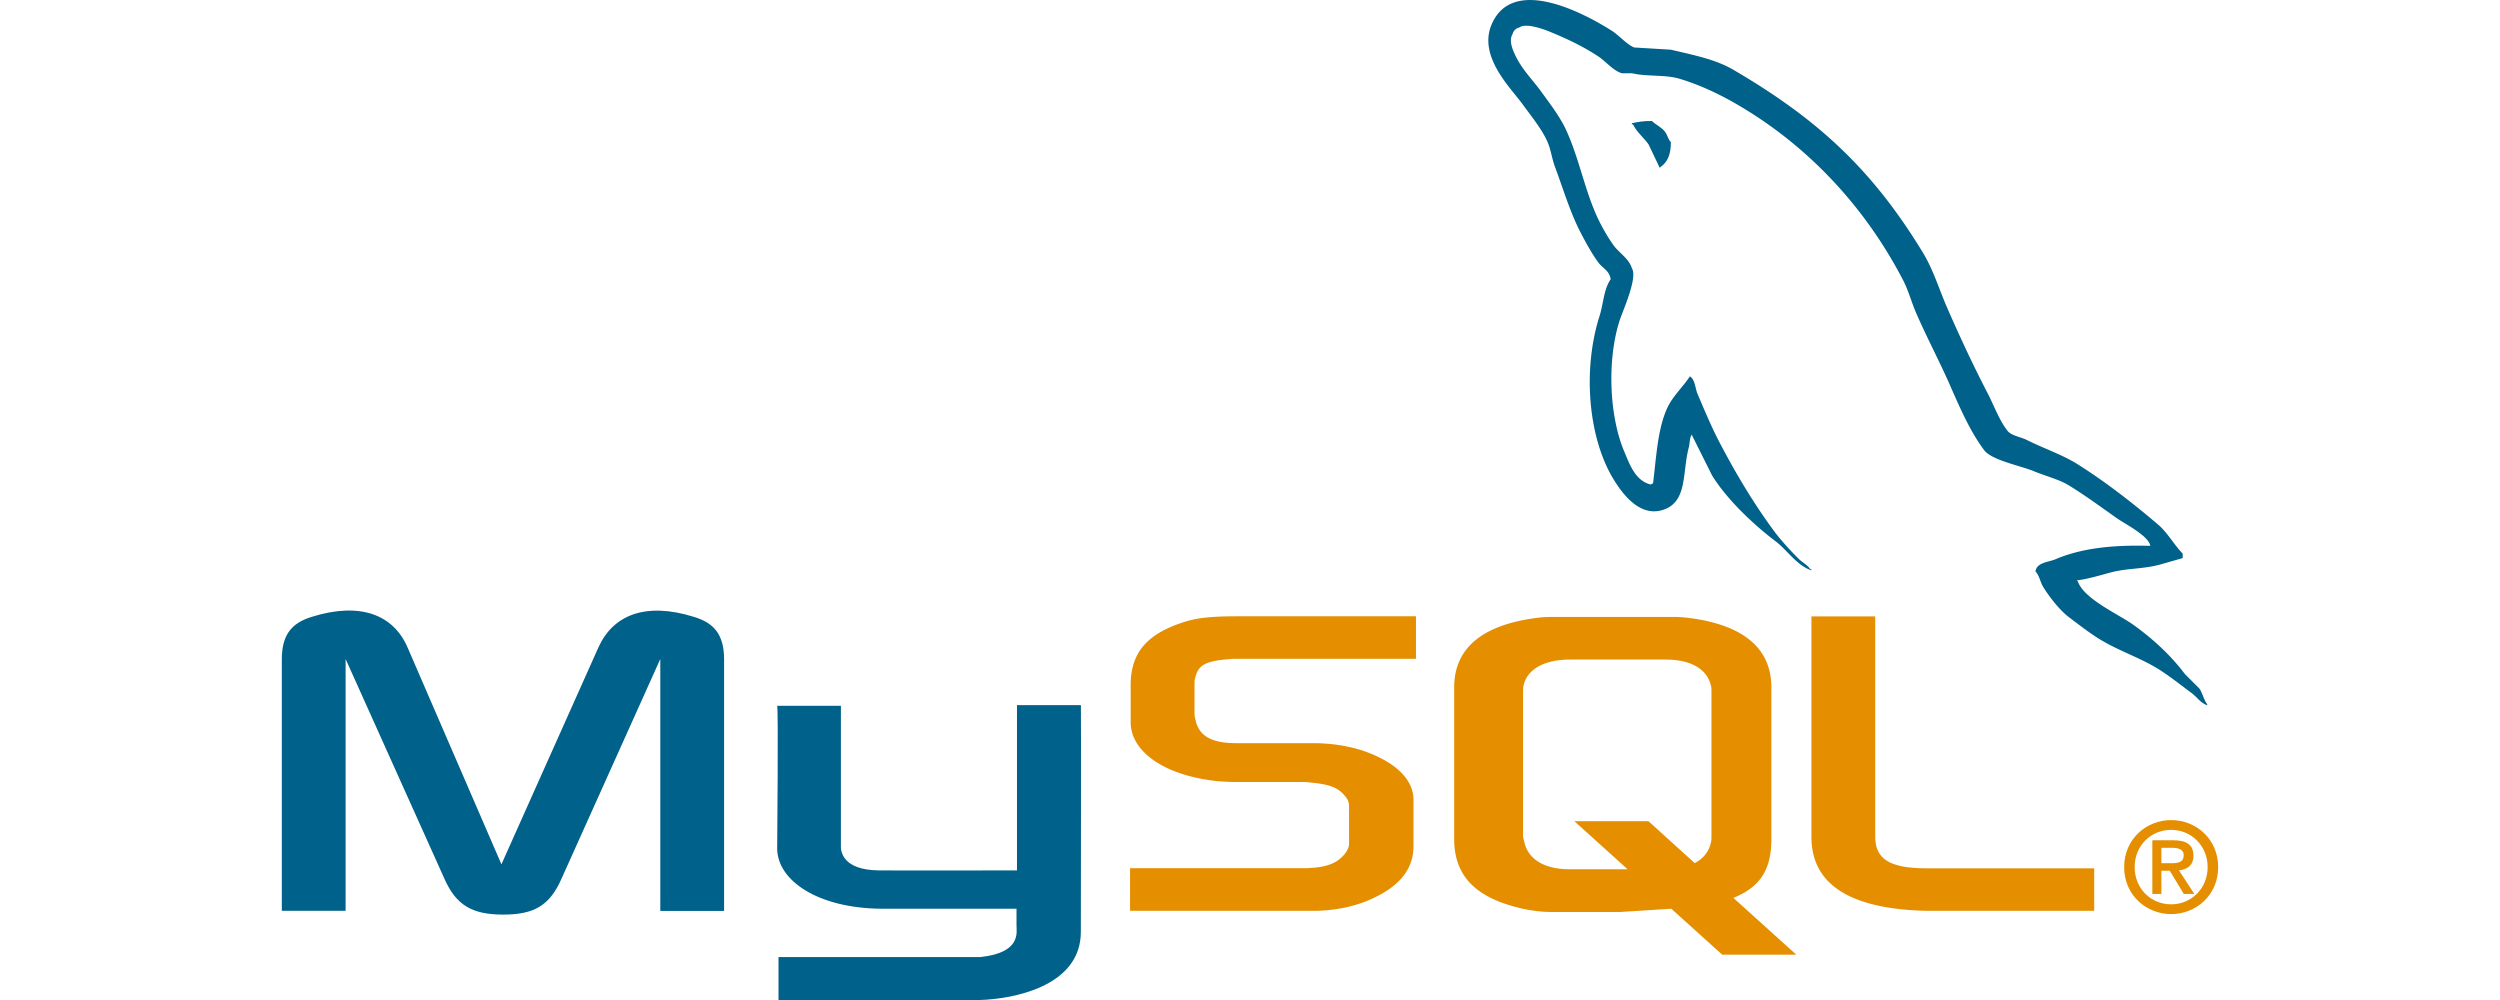 <svg xmlns="http://www.w3.org/2000/svg" width="500" height="200" viewBox="0 0 204.8 105.765"><path d="M0 96.334h6.747V69.7l10.445 23.227c1.232 2.8 2.92 3.806 6.228 3.806s4.93-.995 6.164-3.806L40.03 69.7v26.644h6.748v-26.6c0-2.595-1.04-3.85-3.18-4.498-5.125-1.6-8.564-.216-10.12 3.244l-10.25 22.923L13.3 68.48c-1.492-3.46-4.995-4.844-10.12-3.244C1.038 65.885 0 67.14 0 69.734v26.6zm52.386-21.686h6.745v14.68c-.063.798.256 2.67 3.952 2.727 1.886.03 14.554 0 14.672 0v-17.48h6.76c.03 0-.007 23.834-.006 23.936.037 5.878-7.294 7.155-10.672 7.254H52.533v-4.54l21.342-.001c4.342-.46 3.83-2.617 3.83-3.344v-1.77h-14.34c-6.672-.06-10.92-2.973-10.973-6.323-.005-.3.144-14.995-.004-15.14z" fill="#00618a"/><path d="M89.716 96.334h19.398c2.27 0 4.477-.475 6.23-1.298 2.92-1.34 4.347-3.157 4.347-5.536v-4.93c0-1.947-1.622-3.763-4.8-4.974-1.687-.65-3.763-.995-5.774-.995h-8.175c-2.724 0-4.022-.822-4.346-2.638-.065-.216-.065-.4-.065-.606v-3.07c0-.173 0-.347.065-.563.324-1.384 1.038-1.774 3.438-2 .195 0 .454-.044.65-.044h19.268v-4.497h-18.944c-2.725 0-4.152.173-5.45.562C91.532 67 89.78 69 89.78 72.46v3.936c0 3.028 3.44 5.623 9.212 6.228.65.043 1.298.086 1.946.086h7.007c.26 0 .52 0 .714.044 2.14.173 3.05.562 3.698 1.34.4.4.52.78.52 1.2v3.936c0 .476-.324 1.082-.973 1.6-.584.52-1.557.865-2.855.952-.26 0-.454.043-.713.043h-18.62v4.498zm72.064-7.828c0 4.628 3.438 7.223 10.38 7.742a29.45 29.45 0 0 0 1.946.086h17.582v-4.498h-17.712c-3.957 0-5.45-.995-5.45-3.374v-23.27h-6.747v23.312zm-37.785.234V72.705c0-4.074 2.86-6.545 8.516-7.325a12.94 12.94 0 0 1 1.821-.13h12.807a13.87 13.87 0 0 1 1.886.13c5.656.78 8.516 3.25 8.516 7.325V88.74c0 3.305-1.215 5.074-4.015 6.227l6.646 6h-7.834l-5.377-4.854-5.413.343h-7.216c-1.235 0-2.535-.174-3.966-.564-4.3-1.17-6.37-3.424-6.37-7.152zm7.283-.4c0 .217.065.433.13.694.4 1.864 2.145 2.904 4.8 2.904h6.13l-5.63-5.083h7.834l4.9 4.433c.905-.482 1.5-1.22 1.7-2.167.065-.216.065-.433.065-.65V73.096c0-.173 0-.4-.065-.607-.4-1.733-2.146-2.73-4.746-2.73H136.22c-3 0-4.94 1.3-4.94 3.337v15.256z" fill="#e48e00"/><g fill="#00618a"><path d="M197.624 57.73c-4.147-.112-7.316.273-10.024 1.415-.77.325-1.997.333-2.123 1.298.423.443.49 1.105.825 1.65.647 1.047 1.74 2.45 2.713 3.184 1.064.803 2.16 1.663 3.303 2.36 2.03 1.238 4.296 1.945 6.25 3.184 1.152.73 2.296 1.65 3.42 2.476.555.408.93 1.042 1.65 1.297v-.118c-.38-.483-.477-1.147-.825-1.65l-1.533-1.533c-1.5-2-3.402-3.737-5.425-5.19-1.613-1.158-5.224-2.722-5.897-4.6l-.118-.118c1.144-.13 2.483-.543 3.54-.825 1.773-.475 3.358-.353 5.19-.825l2.477-.708v-.472c-.926-.95-1.586-2.207-2.595-3.066-2.64-2.25-5.523-4.495-8.49-6.37-1.646-1.04-3.68-1.714-5.425-2.595-.587-.296-1.618-.45-2.005-.944-.916-1.168-1.415-2.65-2.122-4-1.48-2.85-2.934-5.964-4.246-8.963-.895-2.045-1.48-4.062-2.594-5.897-5.355-8.804-11.12-14.118-20.048-19.34-1.9-1.11-4.187-1.55-6.605-2.123l-3.892-.236c-.792-.33-1.616-1.3-2.36-1.77-2.958-1.87-10.545-5.933-12.736-.6-1.383 3.373 2.067 6.664 3.302 8.374.866 1.2 1.976 2.543 2.594 3.892.407.886.478 1.775.826 2.713.857 2.3 1.603 4.823 2.712 6.958.56 1.08 1.178 2.218 1.887 3.184.435.593 1.18.854 1.297 1.77-.728 1.02-.77 2.6-1.18 3.892-1.843 5.812-1.148 13.035 1.533 17.337.823 1.32 2.76 4.152 5.425 3.066 2.33-.95 1.8-3.89 2.477-6.486.15-.59.058-1.02.354-1.415v.118l2.123 4.245c1.57 2.53 4.36 5.175 6.722 6.96 1.225.925 2.2 2.525 3.774 3.066v-.118h-.118c-.307-.48-.787-.677-1.18-1.06-.923-.905-1.95-2.03-2.713-3.066-2.15-2.918-4.048-6.11-5.778-9.435-.826-1.587-1.545-3.338-2.24-4.953-.268-.623-.265-1.564-.825-1.887-.763 1.184-1.887 2.14-2.477 3.538-.944 2.234-1.066 4.958-1.415 7.784-.207.074-.115.023-.236.118-1.642-.396-2.22-2.087-2.83-3.538-1.544-3.67-1.83-9.576-.472-13.798.35-1.092 1.94-4.534 1.297-5.543-.307-1.007-1.32-1.6-1.887-2.36-.7-.95-1.402-2.204-1.887-3.302-1.264-2.86-1.854-6.07-3.184-8.963-.636-1.382-1.71-2.78-2.594-4-.978-1.36-2.073-2.364-2.83-4-.27-.585-.636-1.52-.236-2.123a.93.93 0 0 1 .708-.708c.684-.527 2.59.175 3.302.472 1.89.786 3.47 1.534 5.072 2.595.77.5 1.547 1.496 2.476 1.77h1.06c1.66.382 3.52.12 5.07.59 2.742.833 5.198 2.13 7.43 3.538 6.798 4.292 12.355 10.402 16.157 17.7.612 1.173.876 2.294 1.415 3.538 1.087 2.5 2.456 5.093 3.538 7.547 1.08 2.45 2.13 4.92 3.656 6.958.802 1.07 3.9 1.646 5.307 2.24.987.417 2.603.852 3.538 1.415 1.785 1.077 3.515 2.36 5.19 3.54.837.59 3.41 1.883 3.538 2.948z"/><path d="M144.91 12.798c-.865-.016-1.476.094-2.123.236v.118h.118c.412.848 1.14 1.393 1.65 2.123l1.18 2.476.118-.118c.73-.515 1.065-1.338 1.06-2.595-.293-.308-.336-.694-.59-1.062-.337-.49-1-.768-1.415-1.18z" fill-rule="evenodd"/></g><path d="M194.855 91.708c0 2.97 2.347 4.972 4.972 4.972s4.972-2.002 4.972-4.972-2.347-4.972-4.972-4.972-4.972 2.002-4.972 4.972zm8.83 0c0 2.254-1.723 3.938-3.86 3.938-2.16 0-3.86-1.684-3.86-3.938s1.698-3.938 3.86-3.938c2.135 0 3.86 1.684 3.86 3.938zm-2.52 2.838h1.113l-1.63-2.492c.875-.093 1.537-.518 1.537-1.552 0-1.154-.73-1.63-2.134-1.63h-2.215v5.675h.955v-2.453h.888l1.485 2.453zm-2.374-3.25v-1.63h1.1c.57 0 1.26.106 1.26.77 0 .795-.623.862-1.34.862h-1.02z" fill="#e48e00" fill-rule="evenodd"/></svg>